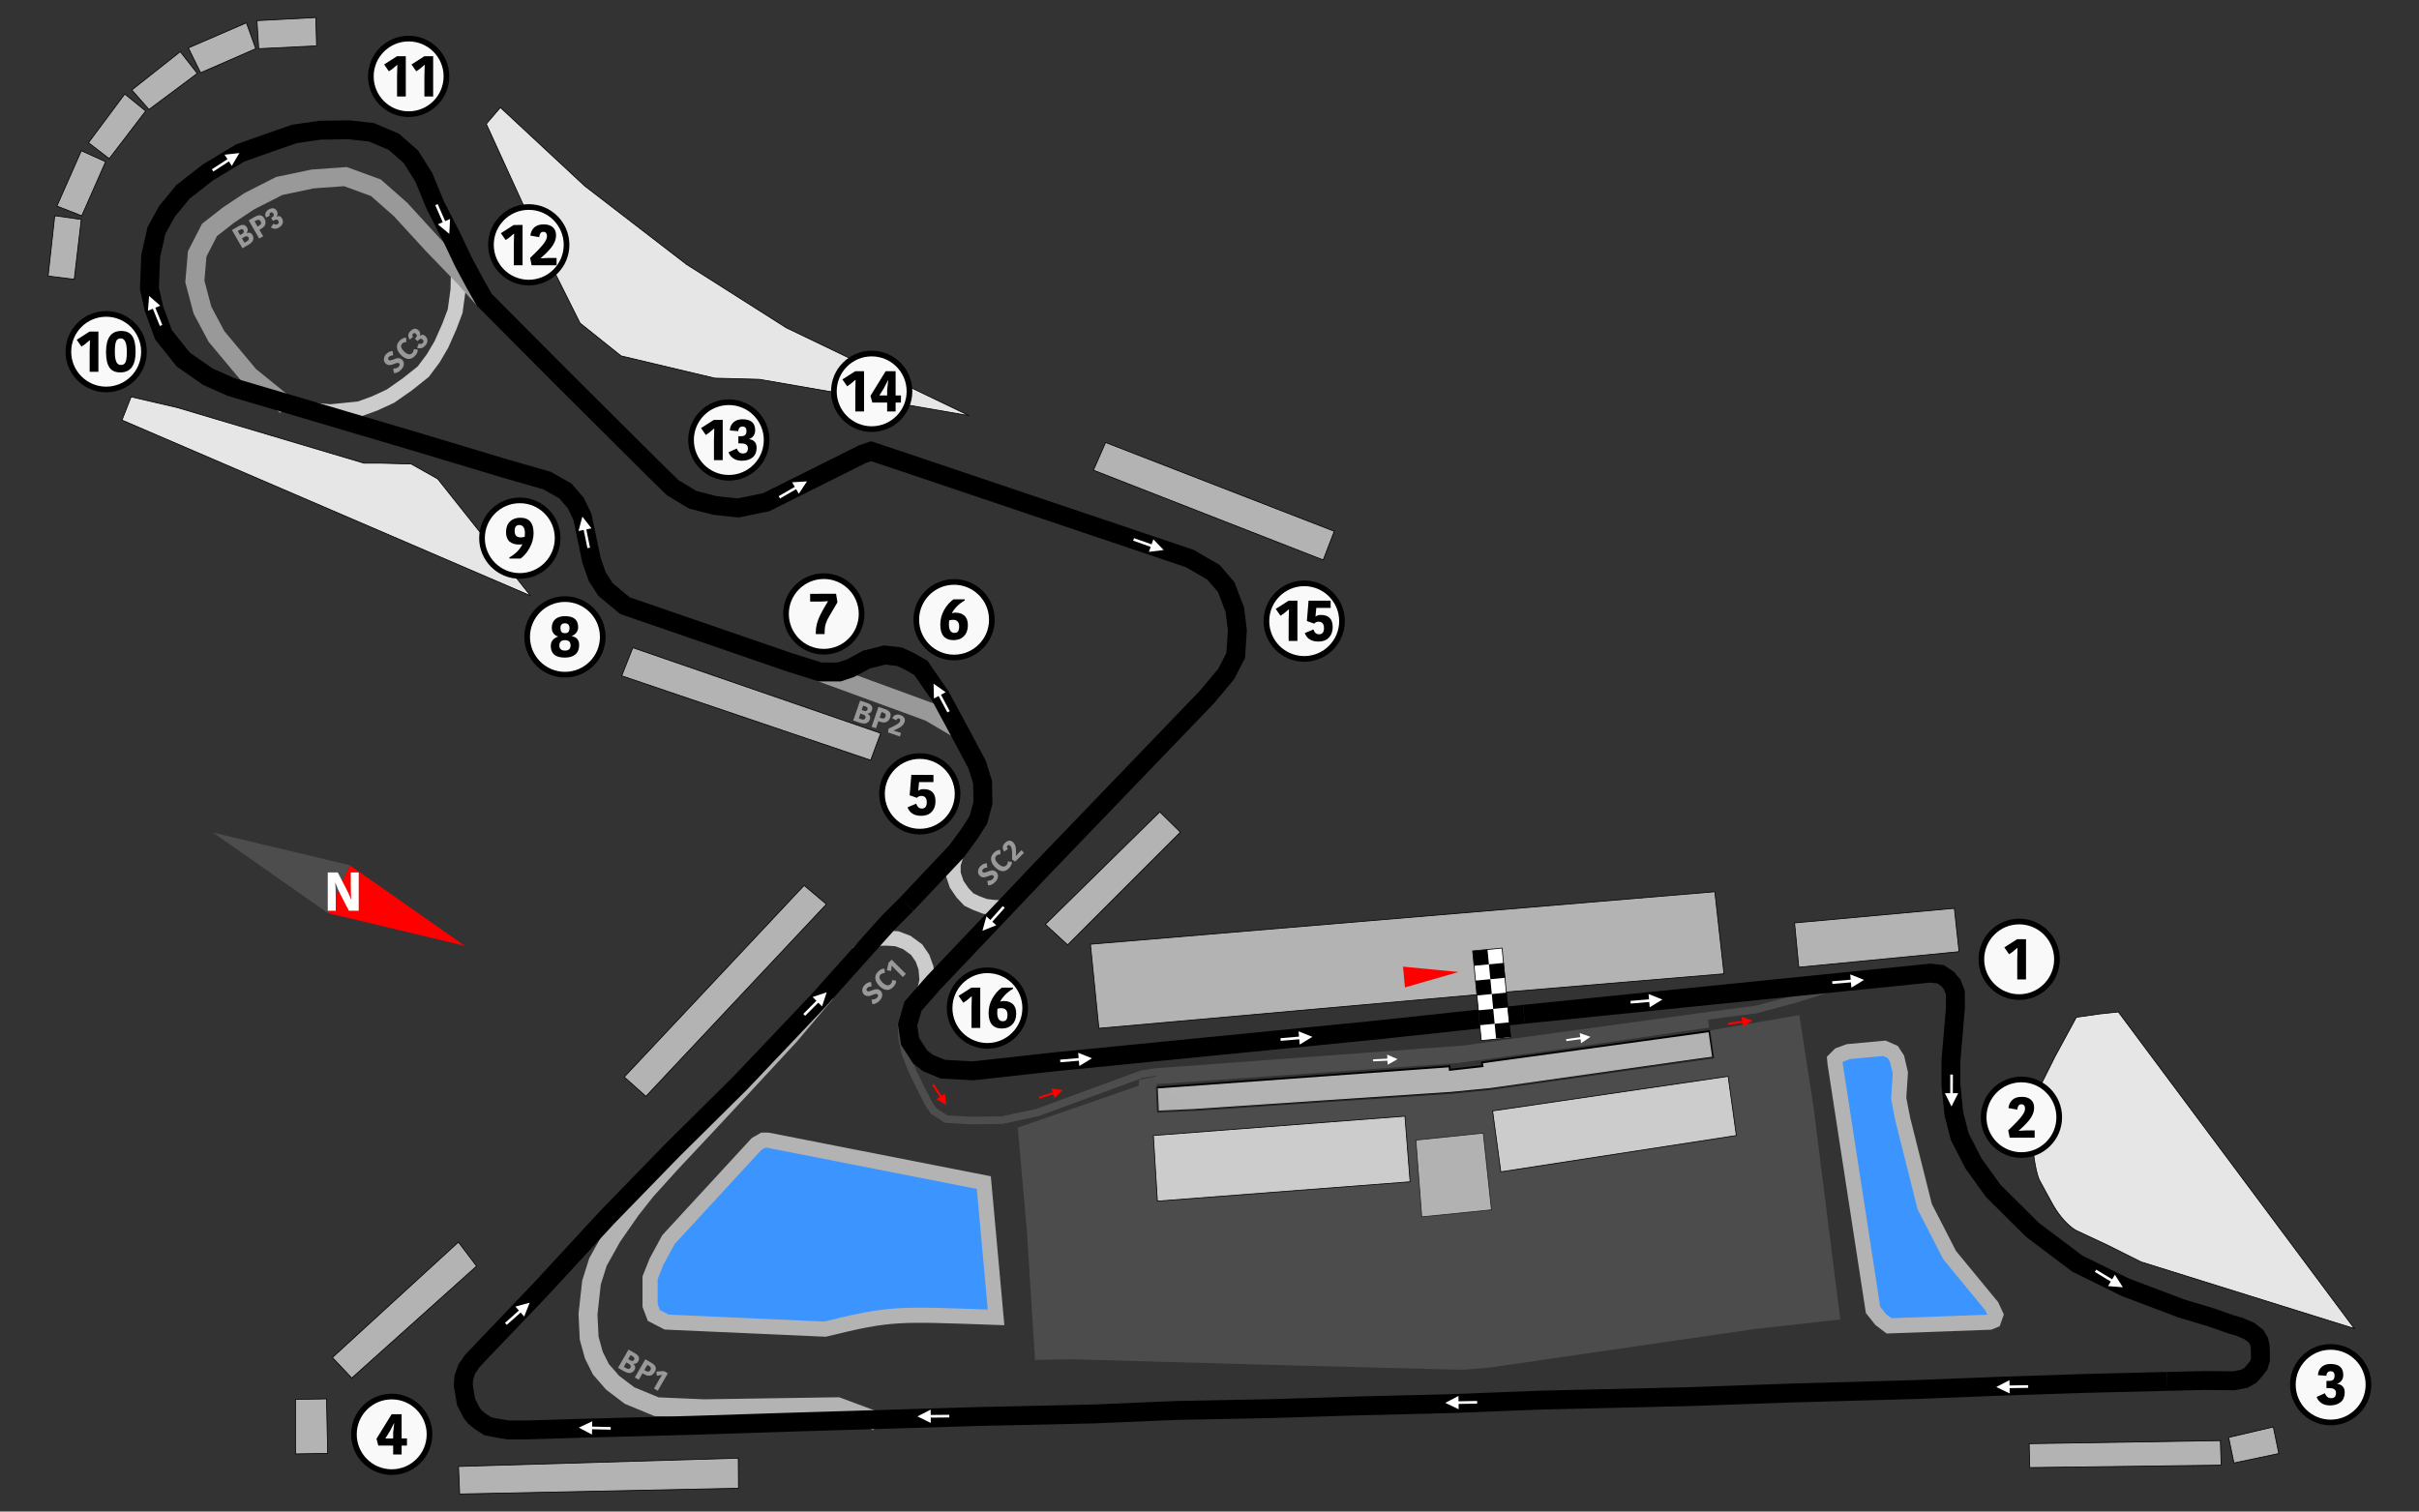 <?xml version="1.0" encoding="UTF-8" standalone="no"?>
<!-- Created with Inkscape (http://www.inkscape.org/) -->

<svg
   width="320mm"
   height="200mm"
   viewBox="0 0 320 200"
   version="1.1"
   id="svg34598"
   inkscape:version="1.1.1 (3bf5ae0d25, 2021-09-20)"
   sodipodi:docname="ewrsdfxg.svg"
   xmlns:inkscape="http://www.inkscape.org/namespaces/inkscape"
   xmlns:sodipodi="http://sodipodi.sourceforge.net/DTD/sodipodi-0.dtd"
   xmlns="http://www.w3.org/2000/svg"
   xmlns:svg="http://www.w3.org/2000/svg">
  <rect x="0" y="0" width="320" height="200" fill="#333333" stroke="none"/>
  <sodipodi:namedview
     id="namedview34600"
     pagecolor="#ffffff"
     bordercolor="#666666"
     borderopacity="1.0"
     inkscape:pageshadow="2"
     inkscape:pageopacity="0.0"
     inkscape:pagecheckerboard="0"
     inkscape:document-units="mm"
     showgrid="false"
     inkscape:zoom="0.45254835"
     inkscape:cx="764.5592"
     inkscape:cy="212.13203"
     inkscape:window-width="1920"
     inkscape:window-height="986"
     inkscape:window-x="-11"
     inkscape:window-y="-11"
     inkscape:window-maximized="1"
     inkscape:current-layer="layer1" />
  <defs
     id="defs34595" />
  <g
     inkscape:label="Layer 1"
     inkscape:groupmode="layer"
     id="layer1"
     transform="translate(91.102,-6.52)">
    <g
       id="g3503">
      <g
         id="g2194">
        <path
           style="fill:none;stroke:#b3b3b3;stroke-width:2.5;stroke-linecap:butt;stroke-linejoin:miter;stroke-miterlimit:4;stroke-dasharray:none;stroke-opacity:1;fill-opacity:0"
           d="m 24.891,194.591 -5.193,-1.938 -17.671,0.271 -6.278,-0.271 -3.565,-1.473 -2.248,-1.705 -1.55,-1.783 -0.93,-1.86 -0.62,-2.248 -0.155,-3.178 0.465,-4.185 0.853,-2.713 1.86,-3.333 2.48,-3.565 2.015,-2.558 3.294,-3.643 4.403,-4.697 4.898,-5.258 6.394,-6.903 4.844,-5.735"
           id="path25230"
           sodipodi:nodetypes="cccccccccccccccccccc" />
        <path
           style="fill:none;stroke:#4d4d4d;stroke-width:1;stroke-linecap:butt;stroke-linejoin:miter;stroke-miterlimit:4;stroke-dasharray:none;stroke-opacity:1"
           d="m 28.127,142.043 0.139,2.013 0.415,1.852 0.795,2.083 1.151,2.384 1.124,2.192 0.658,0.959 1.644,1.069 3.316,0.192 4.11,-0.055 4.604,-0.987 13.866,-5.097 1.836,-0.274 40.72,-3.014 32.773,-4.494 5.919,-0.767 4.932,-1.315 4.384,-1.37"
           id="path17342"
           sodipodi:nodetypes="cccccccccccccccccc" />
        <path
           style="fill:none;stroke:#999999;stroke-width:2.5;stroke-linecap:butt;stroke-linejoin:miter;stroke-miterlimit:4;stroke-dasharray:none;stroke-opacity:1"
           d="m 17.392,95.433 14.474,5.298 4.069,2.403"
           id="path6384"
           sodipodi:nodetypes="ccc" />
        <path
           style="fill:none;stroke:#cccccc;stroke-width:2;stroke-linecap:butt;stroke-linejoin:miter;stroke-miterlimit:4;stroke-dasharray:none;stroke-opacity:1"
           d="m 22.352,132.701 1.754,-1.617 1.014,-0.411 1.041,-0.027 1.37,0.082 1.315,0.493 1.315,0.959 0.767,1.123 0.466,1.288 0.137,1.644 -0.411,1.809"
           id="path11402" />
        <path
           style="fill:none;stroke:#cccccc;stroke-width:2;stroke-linecap:butt;stroke-linejoin:miter;stroke-miterlimit:4;stroke-dasharray:none;stroke-opacity:1"
           d="m -49.854,60.796 2.466,0.219 3.836,-0.384 1.973,-0.712 2.137,-0.987 2.192,-1.535 2.137,-1.699 1.315,-1.754 1.096,-1.863 1.041,-2.357 0.767,-2.028 0.384,-2.795 0.11,-4.494 v 0"
           id="path11139" />
        <path
           style="fill:none;fill-opacity:1;stroke:#999999;stroke-width:2.5;stroke-linecap:butt;stroke-linejoin:miter;stroke-miterlimit:4;stroke-dasharray:none;stroke-opacity:1"
           d="m -53.235,60.195 -4.883,-3.953 -4.34,-5.193 -1.86,-3.488 -1.008,-3.798 0.31,-3.643 1.628,-3.178 2.48,-1.938 2.79,-1.86 3.953,-2.015 4.418,-0.93 4.34,-0.31 4.03,1.473 3.255,2.868 4.263,4.65 4.263,4.418 2.541,2.864"
           id="path6754" />
        <path
           style="fill:none;stroke:#cccccc;stroke-width:2;stroke-linecap:butt;stroke-linejoin:miter;stroke-miterlimit:4;stroke-dasharray:none;stroke-opacity:1"
           d="m 35.431,119.451 -0.447,1.439 -3.9e-5,1.233 0.466,1.398 0.767,1.123 0.85,0.904 0.986,0.466 1.151,0.438 1.123,0.137 1.48,0.055"
           id="path11535" />
        <path
           style="fill:none;stroke:#000000;stroke-width:2.5;stroke-linecap:butt;stroke-linejoin:miter;stroke-miterlimit:4;stroke-dasharray:none;stroke-opacity:1"
           d="m 110.496,140.724 53.75,-5.445 1.356,0.155 0.891,0.581 0.659,0.775 0.407,1.046 0.02,1.918 -0.271,3.275 -0.329,3.798 -2e-5,3.275 0.388,3.798 0.775,3.003 1.821,3.565 2.596,3.604 5.174,5.154 5.968,4.495 6.375,3.139 7.382,2.79 3.992,1.201 2.48,0.872 1.201,0.349 1.356,0.581 0.872,0.698 0.388,0.659 0.136,0.639 0.039,0.911 -3.9e-4,0.872 -0.233,0.756 -0.601,0.756 -0.484,0.543 -0.814,0.465 -1.395,0.271 -1.783,-0.019 -1.88,-0.02 -5.135,0.116"
           id="path5664" />
        <path
           style="fill:none;stroke:#000000;stroke-width:2.5;stroke-linecap:butt;stroke-linejoin:miter;stroke-miterlimit:4;stroke-dasharray:none;stroke-opacity:1"
           d="m 195.597,189.3 -11.461,0.288 -10.714,0.356 -11.235,0.438 -16.551,0.466 -13.126,0.466 -19.812,0.466 -11.893,0.466 -12.331,0.301 -11.399,0.356 -12.633,0.247 -10.988,0.466 -15.044,0.329 -25.429,0.767 -12.742,0.411 -15.428,0.411 -6.193,0.192 -2.494,-2.4e-4 -1.507,-0.247 -1.206,-0.247 -1.041,-0.685 -0.63,-0.521 -0.438,-0.548 -0.356,-0.685 -0.384,-0.74 -0.192,-1.096 -0.192,-1.206 0.082,-0.959 0.384,-1.123 0.712,-1.041 1.37,-1.452 7.591,-7.947 8.961,-9.701 8.604,-8.851 8.933,-8.851 10.221,-10.769 9.405,-10.502 2.403,-2.403"
           id="path5666"
           sodipodi:nodetypes="cccccccccccccccccccccccccccccccccccccc" />
        <path
           style="fill:none;stroke:#000000;stroke-width:2.5;stroke-linecap:butt;stroke-linejoin:miter;stroke-miterlimit:4;stroke-dasharray:none;stroke-opacity:1"
           d="m 28.843,126.153 6.588,-6.975 1.705,-2.325 1.191,-1.854 0.603,-2.247 -0.055,-2.74 -0.712,-2.302 -1.918,-3.617 -2.959,-5.48 -2.576,-3.727 -1.535,-0.877 -1.315,-0.603 -1.918,-0.219 -2.411,0.603 -2.137,1.151 -1.48,0.493 H 17.392 L 13.227,94.118 -8.421,86.664 -10.997,84.527 l -1.096,-1.699 -0.767,-2.192 -0.767,-3.672 -0.438,-2.083 -0.877,-1.809 -1.37,-1.589 -2.411,-1.37 -5.535,-1.589 -11.838,-3.562 -9.262,-2.74 -15.181,-4.494 -3.069,-1.37 -3.233,-2.247 -2.631,-3.288 -1.261,-3.453 -0.603,-2.685 0.164,-4.275 0.767,-3.398 1.425,-2.576 2.083,-2.521 3.288,-2.576 4.275,-2.576 4.33,-1.535 2.85,-0.986 3.398,-0.493 3.782,-0.055 3.014,0.329 2.959,1.261 2.247,1.973 1.699,2.685 1.535,3.727 2.192,4.275 1.589,3.343 1.535,2.85 1.151,2.028 10.194,10.249 12.386,12.331 2.357,2.302 2.631,1.589 2.959,0.767 3.069,0.329 3.727,-0.767 12.715,-6.357 1.151,-0.384 4.439,1.48 37.706,12.715 3.124,1.809 1.699,1.973 1.151,3.014 0.329,2.685 -0.219,3.343 -1.261,2.466 -2.576,3.069 -21.812,22.689 -14.359,15.126 -2.685,3.069 -0.712,2.466 0.329,2.192 0.535,0.825 0.78,1.203 1.041,0.822 1.973,0.822 4.001,0.219 10.906,-1.206 41.652,-4.11 20.323,-2.17"
           id="path5880"
           sodipodi:nodetypes="cccccccccccccccccccccccccccccccccccccccccccccccccccccccccccccccccccccccccccccccccccccc" />
        <path
           style="fill:none;stroke:#4d4d4d;stroke-width:1;stroke-linecap:butt;stroke-linejoin:miter;stroke-miterlimit:4;stroke-dasharray:none;stroke-opacity:1"
           d="m 61.894,149.471 39.788,-2.795 13.811,-1.863 19.428,-2.822"
           id="path17697"
           sodipodi:nodetypes="cccc" />
        <path
           style="fill:none;stroke:#4d4d4d;stroke-width:1;stroke-linecap:butt;stroke-linejoin:miter;stroke-miterlimit:4;stroke-dasharray:none;stroke-opacity:1"
           d="m 61.894,148.942 39.788,-2.795 13.811,-1.863 19.346,-2.795"
           id="path17697-4" />
      </g>
      <path
         style="fill:#b3b3b3;stroke:#000000;stroke-width:0.25;stroke-linecap:butt;stroke-linejoin:miter;stroke-miterlimit:4;stroke-dasharray:none;stroke-opacity:1"
         d="m 61.938,150.423 0.142,3.177 v 0 l 5.051,-0.232 33.793,-2.248 5.154,-0.504 27.863,-3.953 1.589,-0.213 -0.504,-3.488 -29.724,4.088 -0.368,0.058 0.077,0.484 -4.321,0.484 -0.039,-0.465 z"
         id="path30695"
         sodipodi:nodetypes="ccccccccccccccc" />
      <path
         style="fill:#b3b3b3;fill-opacity:1;stroke:#000000;stroke-width:0.1;stroke-linecap:butt;stroke-linejoin:miter;stroke-opacity:1"
         d="m 53.146,131.459 1.119,11.125 54.975,-4.893 27.717,-2.321 -1.213,-10.858 z"
         id="path33660"
         sodipodi:nodetypes="cccccc" />
    </g>
    <g
       id="g957">
      <path
         style="fill:#b3b3b3;fill-opacity:1;stroke:#000000;stroke-width:0.1;stroke-linecap:butt;stroke-linejoin:miter;stroke-opacity:1"
         d="m 96.199,157.377 0.775,10.153 9.223,-0.93 -1.085,-10.153 z"
         id="path33421" />
      <path
         style="fill:#b3b3b3;fill-opacity:1;stroke:#000000;stroke-width:0.1;stroke-linecap:butt;stroke-linejoin:miter;stroke-opacity:1"
         d="m 203.721,196.721 0.698,3.375 5.933,-1.249 -0.729,-3.516 -5.902,1.39"
         id="path34010"
         sodipodi:nodetypes="ccccc" />
      <path
         style="fill:#b3b3b3;fill-opacity:1;stroke:#000000;stroke-width:0.1;stroke-linecap:butt;stroke-linejoin:miter;stroke-opacity:1"
         d="m 177.325,197.543 0.077,3.162 25.323,-0.319 -0.1,-3.248 z"
         id="path34012"
         sodipodi:nodetypes="ccccc" />
      <path
         style="fill:#b3b3b3;fill-opacity:1;stroke:#000000;stroke-width:0.1;stroke-linecap:butt;stroke-linejoin:miter;stroke-opacity:1"
         d="m -30.449,200.559 0.155,3.643 36.884,-0.76 -0.029,-3.983 z"
         id="path34260"
         sodipodi:nodetypes="ccccc" />
      <path
         style="fill:#b3b3b3;fill-opacity:1;stroke:#000000;stroke-width:0.1;stroke-linecap:butt;stroke-linejoin:miter;stroke-opacity:1"
         d="m -47.908,191.614 0.155,7.208 -4.263,0.077 -10e-7,-7.208 z"
         id="path34262" />
      <path
         style="fill:#b3b3b3;fill-opacity:1;stroke:#000000;stroke-width:0.1;stroke-linecap:butt;stroke-linejoin:miter;stroke-opacity:1"
         d="m -47.126,186.143 2.558,2.713 16.509,-14.804 -2.403,-3.178 z"
         id="path34264" />
      <path
         style="fill:#b3b3b3;fill-opacity:1;stroke:#000000;stroke-width:0.1;stroke-linecap:butt;stroke-linejoin:miter;stroke-opacity:1"
         d="m -8.523,149.024 2.868,2.558 23.872,-25.422 -2.945,-2.48 -23.794,25.344"
         id="path34266"
         sodipodi:nodetypes="ccccc" />
      <path
         style="fill:#b3b3b3;fill-opacity:1;stroke:#000000;stroke-width:0.1;stroke-linecap:butt;stroke-linejoin:miter;stroke-opacity:1"
         d="m -7.386,92.222 -1.473,3.72 32.94,11.161 1.318,-3.565 z"
         id="path34268" />
      <path
         style="fill:#e6e6e6;fill-opacity:1;stroke:#000000;stroke-width:0.1;stroke-linecap:butt;stroke-linejoin:miter;stroke-opacity:1"
         d="m -20.926,85.343 -12.276,-15.455 -3.508,-1.973 -4.056,-0.11 -2.192,3e-5 -24.662,-7.344 -6.138,-1.425 -1.206,3.069 54.038,23.237"
         id="path34303"
         sodipodi:nodetypes="ccccccccc" />
      <path
         style="fill:#b3b3b3;fill-opacity:1;stroke:#000000;stroke-width:0.1;stroke-linecap:butt;stroke-linejoin:miter;stroke-opacity:1"
         d="m -84.736,43.04 0.877,-7.974 3.508,0.493 -0.932,7.919 z"
         id="path34307" />
      <path
         style="fill:#b3b3b3;fill-opacity:1;stroke:#000000;stroke-width:0.1;stroke-linecap:butt;stroke-linejoin:miter;stroke-opacity:1"
         d="m -83.574,33.785 3.288,1.288 3.151,-7.152 -3.206,-1.452 z"
         id="path34309" />
      <path
         style="fill:#b3b3b3;fill-opacity:1;stroke:#000000;stroke-width:0.1;stroke-linecap:butt;stroke-linejoin:miter;stroke-opacity:1"
         d="m -79.394,25.402 2.74,2.11 4.823,-6.303 -2.768,-2.247 z"
         id="path34311" />
      <path
         style="fill:#b3b3b3;fill-opacity:1;stroke:#000000;stroke-width:0.1;stroke-linecap:butt;stroke-linejoin:miter;stroke-opacity:1"
         d="m -73.665,18.428 2.274,2.576 6.385,-4.768 -2.247,-2.877 z"
         id="path34313" />
      <path
         style="fill:#b3b3b3;fill-opacity:1;stroke:#000000;stroke-width:0.1;stroke-linecap:butt;stroke-linejoin:miter;stroke-opacity:1"
         d="m -66.182,12.859 1.617,3.288 7.294,-3.185 -1.234,-3.422 z"
         id="path34315"
         sodipodi:nodetypes="ccccc" />
      <path
         style="fill:#b3b3b3;fill-opacity:1;stroke:#000000;stroke-width:0.1;stroke-linecap:butt;stroke-linejoin:miter;stroke-opacity:1"
         d="m -57.111,9.251 0.23,3.711 7.66,-0.373 -0.104,-3.749 z"
         id="path34317"
         sodipodi:nodetypes="ccccc" />
      <path
         style="fill:#b3b3b3;fill-opacity:1;stroke:#000000;stroke-width:0.1;stroke-linecap:butt;stroke-linejoin:miter;stroke-opacity:1"
         d="M 55.149,65.071 53.547,68.735 83.941,80.612 85.4,76.817 Z"
         id="path34457"
         sodipodi:nodetypes="ccccc" />
      <path
         style="fill:#b3b3b3;fill-opacity:1;stroke:#000000;stroke-width:0.1;stroke-linecap:butt;stroke-linejoin:miter;stroke-opacity:1"
         d="m 62.321,113.948 2.726,2.681 -14.918,14.914 -2.945,-2.713 15.137,-14.882"
         id="path34459"
         sodipodi:nodetypes="ccccc" />
      <path
         style="fill:#e6e6e6;fill-opacity:1;stroke:#000000;stroke-width:0.1;stroke-linecap:butt;stroke-linejoin:miter;stroke-opacity:1"
         d="m -26.769,22.919 8.216,17.981 4.185,8.371 5.425,4.34 L 3.459,56.556 9.349,56.711 37.096,61.516 12.914,49.891 -0.262,41.52 -13.748,31.134 -24.908,20.748 Z"
         id="path35627" />
      <path
         style="fill:#e6e6e6;fill-opacity:1;stroke:#000000;stroke-width:0.1;stroke-linecap:butt;stroke-linejoin:miter;stroke-opacity:1"
         d="m 183.571,141.124 3.086,-0.441 2.469,-0.265 31.217,41.887 -28.219,-8.818 -4.409,-2.205 -4.145,-1.94 c 0,0 -1.675,-0.794 -3.263,-3.704 -1.587,-2.91 -1.587,-2.91 -1.587,-2.91 0,0 -0.529,-0.882 -0.882,-4.145 -0.353,-3.263 -0.353,-3.263 -0.353,-3.263 l 1.058,-4.586 2.205,-4.409 z"
         id="path48465" />
      <path
         style="fill:#b3b3b3;fill-opacity:1;stroke:#000000;stroke-width:0.1;stroke-linecap:butt;stroke-linejoin:miter;stroke-opacity:1"
         d="m 146.853,134.501 21.201,-2.058 -0.624,-5.737 -21.138,1.933 z"
         id="path50690"
         sodipodi:nodetypes="ccccc" />
    </g>
    <g
       id="g2976">
      <path
         style="opacity:0.2;fill:#b3b3b3;stroke:none;stroke-width:0.265px;stroke-linecap:butt;stroke-linejoin:miter;stroke-opacity:1"
         d="m 59.574,149.405 2.319,-0.463 0.045,1.393 5.193,2.945 v 0 l 33.831,-2.209 4.612,-0.465 29.956,-4.244 -0.504,-3.488 11.897,-2.034 1.86,12.013 2.496,19.856 1.069,8.395 -11.393,1.279 -34.916,5.077 -3.643,0.31 -24.066,-0.62 -27.747,-0.775 -4.767,0.078 -1.085,-17.168 -1.201,-13.564 16.005,-5.542 z"
         id="path30927"
         sodipodi:nodetypes="ccccccccccccccccccccccc" />
      <path
         style="fill:#cccccc;fill-opacity:1;stroke:#000000;stroke-width:0.1;stroke-linecap:butt;stroke-linejoin:miter;stroke-opacity:1"
         d="m 106.349,153.512 1.085,8.061 31.157,-4.805 -1.085,-7.828 z"
         id="path32463" />
      <path
         style="fill:#cccccc;fill-opacity:1;stroke:#000000;stroke-width:0.099;stroke-linecap:butt;stroke-linejoin:miter;stroke-opacity:1"
         d="m 95.435,162.891 -0.684,-8.681 -33.278,2.558 0.532,8.681 z"
         id="path33306" />
      <path
         style="fill:#3c94ff;fill-opacity:1;stroke:#b3b3b3;stroke-width:2;stroke-linecap:butt;stroke-linejoin:miter;stroke-opacity:1"
         d="m 10.484,157.385 28.558,5.612 1.621,17.833 C 27.499,180.374 26.887,180.227 18.029,182.389 l -20.951,-0.935 -1.684,-0.873 -0.499,-1.309 v -1.746 -1.933 l 0.873,-2.182 1.559,-2.868 11.66,-12.658 0.873,-0.499 z"
         id="path51094"
         sodipodi:nodetypes="cccccccccccccc" />
      <path
         style="fill:#3c94ff;fill-opacity:1;stroke:#b3b3b3;stroke-width:2;stroke-linecap:butt;stroke-linejoin:miter;stroke-opacity:1"
         d="m 151.648,147.209 5.026,32.628 1.014,1.279 1.102,0.838 13.316,-0.485 0.529,-0.22 0.265,-0.75 -0.529,-1.146 -5.556,-6.746 -3.307,-6.437 -2.91,-11.596 -0.529,-2.734 0.22,-3.351 -0.441,-1.896 -0.573,-0.882 -1.102,-0.485 -4.762,0.441 -1.19,0.441 -0.617,0.617 z"
         id="path52632" />
    </g>
    <g
       id="g2578">
      <circle
         style="fill:#f9f9f9;fill-opacity:1;stroke:#000000;stroke-width:0.75;stroke-opacity:1"
         id="path95845-7"
         cx="-21.156"
         cy="38.912"
         r="5" />
      <circle
         style="fill:#f9f9f9;fill-opacity:1;stroke:#000000;stroke-width:0.75;stroke-opacity:1"
         id="path95845-3"
         cx="176.305"
         cy="154.354"
         r="5" />
      <circle
         style="fill:#f9f9f9;fill-opacity:1;stroke:#000000;stroke-width:0.75;stroke-opacity:1"
         id="path95845-81"
         cx="176.006"
         cy="133.453"
         r="5" />
      <circle
         style="fill:#f9f9f9;fill-opacity:1;stroke:#000000;stroke-width:0.75;stroke-opacity:1"
         id="path95845-8"
         cx="217.213"
         cy="189.738"
         r="5" />
      <circle
         style="fill:#f9f9f9;fill-opacity:1;stroke:#000000;stroke-width:0.75;stroke-opacity:1"
         id="path95845-5"
         cx="-39.283"
         cy="196.308"
         r="5" />
      <circle
         style="fill:#f9f9f9;fill-opacity:1;stroke:#000000;stroke-width:0.75;stroke-opacity:1"
         id="path95845-2"
         cx="30.574"
         cy="111.56"
         r="5" />
      <circle
         style="fill:#f9f9f9;fill-opacity:1;stroke:#000000;stroke-width:0.75;stroke-opacity:1"
         id="path95845-88"
         cx="35.109"
         cy="88.52"
         r="5" />
      <circle
         style="fill:#f9f9f9;fill-opacity:1;stroke:#000000;stroke-width:0.75;stroke-opacity:1"
         id="path95845-811"
         cx="17.875"
         cy="87.755"
         r="5" />
      <circle
         style="fill:#f9f9f9;fill-opacity:1;stroke:#000000;stroke-width:0.75;stroke-opacity:1"
         id="path95845-4"
         cx="-16.366"
         cy="90.79"
         r="5" />
      <circle
         style="fill:#f9f9f9;fill-opacity:1;stroke:#000000;stroke-width:0.75;stroke-opacity:1"
         id="path95845-9"
         cx="-22.338"
         cy="77.727"
         r="5" />
      <circle
         style="fill:#f9f9f9;fill-opacity:1;stroke:#000000;stroke-width:0.75;stroke-opacity:1"
         id="path95845"
         cx="-77.056"
         cy="53.055"
         r="5" />
      <circle
         style="fill:#f9f9f9;fill-opacity:1;stroke:#000000;stroke-width:0.75;stroke-opacity:1"
         id="path95845-73"
         cx="-37.044"
         cy="16.626"
         r="5" />
      <circle
         style="fill:#f9f9f9;fill-opacity:1;stroke:#000000;stroke-width:0.75;stroke-opacity:1"
         id="path95845-884"
         cx="5.312"
         cy="64.74"
         r="5" />
      <circle
         style="fill:#f9f9f9;fill-opacity:1;stroke:#000000;stroke-width:0.75;stroke-opacity:1"
         id="path95845-884-6"
         cx="24.209"
         cy="58.3"
         r="5" />
      <circle
         style="fill:#f9f9f9;fill-opacity:1;stroke:#000000;stroke-width:0.75;stroke-opacity:1"
         id="path95845-884-1"
         cx="81.428"
         cy="88.705"
         r="5" />
      <circle
         style="fill:#f9f9f9;fill-opacity:1;stroke:#000000;stroke-width:0.75;stroke-opacity:1"
         id="path95845-884-2"
         cx="39.517"
         cy="139.906"
         r="5" />
      <path
         id="text88400"
         style="font-size:7.938px;line-height:1.25;font-family:'Kohinoor Devanagari';-inkscape-font-specification:'Kohinoor Devanagari';stroke-width:1"
         d="m 542.498,467.66 -0.84,10.17 3.631,1.289 c 0.6,-0.64 1.329,-0.959 2.189,-0.959 1.82,0 2.73,1.069 2.73,3.209 0,2.06 -0.821,3.092 -2.461,3.092 -1.34,0 -2.28,-0.812 -2.82,-2.432 l -4.318,1.83 c 1.06,2.82 3.34,4.23 6.84,4.23 2.22,0 3.959,-0.66 5.219,-1.98 1.26,-1.32 1.891,-3.079 1.891,-5.279 0,-4.04 -1.979,-6.061 -5.939,-6.061 -1.04,0 -1.891,0.25 -2.551,0.75 h -0.119 l 0.42,-4.26 h 7.17 v -3.6 z"
         transform="matrix(0.265,0,0,0.265,-114.308,-14.878)" />
      <path
         id="text87344"
         style="font-size:7.938px;line-height:1.25;font-family:'Kohinoor Devanagari';-inkscape-font-specification:'Kohinoor Devanagari';stroke-width:0.265"
         d="m 176.348,151.651 c -0.545,0 -0.963,0.138 -1.254,0.413 -0.291,0.275 -0.46,0.633 -0.508,1.072 l 1.175,0.206 c 0.011,-0.201 0.059,-0.368 0.143,-0.5 0.085,-0.138 0.212,-0.206 0.381,-0.206 0.333,0 0.5,0.198 0.5,0.595 0,0.238 -0.127,0.537 -0.381,0.897 -0.307,0.429 -0.923,1.082 -1.849,1.961 l 0.198,0.968 h 3.302 v -0.961 h -1.159 l -0.945,0.048 v -0.024 c 0.418,-0.376 0.635,-0.572 0.651,-0.588 0.27,-0.27 0.511,-0.531 0.722,-0.785 0.439,-0.545 0.659,-1.103 0.659,-1.675 0,-0.445 -0.143,-0.791 -0.428,-1.04 -0.286,-0.254 -0.688,-0.381 -1.207,-0.381 z" />
      <path
         id="text87076"
         style="font-size:7.938px;line-height:1.25;font-family:'Kohinoor Devanagari';-inkscape-font-specification:'Kohinoor Devanagari';stroke-width:0.265"
         d="m 175.743,130.79 -1.699,1.087 0.627,0.905 0.405,-0.27 0.683,-0.572 h 0.032 l -0.039,1.508 v 2.667 h 1.159 v -5.326 z" />
      <path
         id="text87600"
         style="font-size:7.938px;line-height:1.25;font-family:'Kohinoor Devanagari';-inkscape-font-specification:'Kohinoor Devanagari';stroke-width:0.265"
         d="m 217.189,186.996 c -0.503,0 -0.902,0.14 -1.198,0.421 -0.291,0.275 -0.445,0.627 -0.46,1.056 l 1.119,0.095 c 0.005,-0.191 0.055,-0.339 0.15,-0.444 0.095,-0.111 0.228,-0.167 0.397,-0.167 0.355,0 0.532,0.196 0.532,0.588 0,0.249 -0.058,0.426 -0.175,0.532 -0.111,0.106 -0.294,0.159 -0.548,0.159 h -0.349 v 0.952 h 0.357 c 0.603,0 0.905,0.212 0.905,0.635 0,0.466 -0.217,0.699 -0.651,0.699 -0.376,0 -0.651,-0.217 -0.826,-0.651 l -1.087,0.492 c 0.111,0.318 0.317,0.585 0.619,0.801 0.302,0.212 0.683,0.317 1.143,0.317 0.603,0 1.08,-0.148 1.429,-0.444 0.349,-0.296 0.524,-0.719 0.524,-1.27 0,-0.365 -0.095,-0.638 -0.286,-0.818 -0.191,-0.185 -0.426,-0.291 -0.706,-0.317 v -0.024 c 0.238,-0.079 0.432,-0.22 0.58,-0.421 0.148,-0.201 0.222,-0.45 0.222,-0.746 0,-0.963 -0.564,-1.444 -1.691,-1.444 z" />
      <path
         id="text87976"
         style="font-size:7.938px;line-height:1.25;font-family:'Kohinoor Devanagari';-inkscape-font-specification:'Kohinoor Devanagari';stroke-width:0.265"
         d="m -39.291,193.644 -2.008,3.255 0.246,0.897 h 1.961 v 1.175 h 1.119 v -1.175 h 0.706 v -0.945 h -0.706 v -3.207 z m 0.302,1.207 h 0.032 l -0.135,1.286 v 0.715 h -1.032 l 0.604,-0.968 z" />
      <path
         id="text88734"
         style="font-size:7.938px;line-height:1.25;font-family:'Kohinoor Devanagari';-inkscape-font-specification:'Kohinoor Devanagari';stroke-width:0.265"
         d="m 35.038,85.817 c -0.503,0.355 -0.92,0.83 -1.254,1.428 -0.333,0.598 -0.5,1.239 -0.5,1.921 0,1.371 0.59,2.056 1.77,2.056 0.561,0 1.014,-0.177 1.358,-0.532 0.349,-0.36 0.523,-0.839 0.523,-1.437 0,-0.566 -0.148,-0.984 -0.444,-1.254 -0.291,-0.275 -0.685,-0.413 -1.182,-0.413 -0.212,0 -0.371,0.027 -0.476,0.08 l -0.016,-0.024 c 0.376,-0.677 0.942,-1.235 1.699,-1.674 v -0.151 z m -0.055,2.715 c 0.259,0 0.458,0.076 0.595,0.23 0.138,0.153 0.206,0.363 0.206,0.627 0,0.307 -0.05,0.529 -0.151,0.667 -0.095,0.138 -0.248,0.206 -0.46,0.206 -0.497,0 -0.746,-0.376 -0.746,-1.127 0,-0.206 0.013,-0.384 0.04,-0.532 0.169,-0.048 0.341,-0.071 0.516,-0.071 z" />
      <path
         id="text89200"
         style="font-size:7.938px;line-height:1.25;font-family:'Kohinoor Devanagari';-inkscape-font-specification:'Kohinoor Devanagari';stroke-width:0.265"
         d="m 16.069,85.091 v 1.024 h 1.413 c 0.333,0 0.645,-0.019 0.936,-0.056 v 0.032 l -0.579,0.984 -0.405,0.762 c -0.413,0.804 -0.619,1.593 -0.619,2.365 v 0.214 h 1.167 v -0.198 c 0,-0.439 0.047,-0.818 0.143,-1.135 0.095,-0.323 0.251,-0.664 0.468,-1.024 l 1.088,-1.842 -0.183,-1.127 z" />
      <path
         id="text89732"
         style="font-size:7.938px;line-height:1.25;font-family:'Kohinoor Devanagari';-inkscape-font-specification:'Kohinoor Devanagari';stroke-width:0.265"
         d="m -16.354,88.048 c -0.556,0 -0.987,0.135 -1.293,0.405 -0.307,0.27 -0.46,0.651 -0.46,1.143 0,0.296 0.076,0.545 0.23,0.746 0.159,0.201 0.357,0.33 0.595,0.389 v 0.032 c -0.291,0.09 -0.524,0.238 -0.699,0.444 -0.175,0.206 -0.261,0.468 -0.261,0.785 0,1.027 0.621,1.54 1.865,1.54 0.593,0 1.056,-0.14 1.389,-0.421 0.333,-0.28 0.5,-0.696 0.5,-1.246 0,-0.651 -0.32,-1.043 -0.961,-1.175 v -0.032 c 0.238,-0.085 0.434,-0.227 0.588,-0.428 0.159,-0.206 0.238,-0.447 0.238,-0.722 0,-0.974 -0.577,-1.46 -1.731,-1.46 z m -0.008,0.944 c 0.201,0 0.349,0.056 0.444,0.167 0.101,0.111 0.151,0.259 0.151,0.444 0,0.233 -0.045,0.408 -0.135,0.524 -0.09,0.116 -0.243,0.175 -0.46,0.175 -0.217,0 -0.373,-0.058 -0.468,-0.175 -0.09,-0.122 -0.135,-0.296 -0.135,-0.524 0,-0.407 0.201,-0.611 0.603,-0.611 z m -0.008,2.231 c 0.497,0 0.746,0.228 0.746,0.683 0,0.466 -0.243,0.698 -0.73,0.698 -0.503,0 -0.754,-0.228 -0.754,-0.683 0,-0.201 0.056,-0.367 0.167,-0.5 0.116,-0.132 0.307,-0.198 0.572,-0.198 z" />
      <path
         id="text90168"
         style="font-size:7.938px;line-height:1.25;font-family:'Kohinoor Devanagari';-inkscape-font-specification:'Kohinoor Devanagari';stroke-width:0.265"
         d="m -22.271,75.024 c -0.572,0 -1.029,0.169 -1.373,0.508 -0.344,0.333 -0.516,0.799 -0.516,1.397 0,0.561 0.154,0.977 0.46,1.246 0.312,0.265 0.722,0.397 1.23,0.397 0.206,0 0.355,-0.013 0.445,-0.04 l 0.015,0.024 c -0.333,0.688 -0.902,1.262 -1.706,1.722 v 0.151 h 1.476 c 0.487,-0.355 0.894,-0.841 1.222,-1.46 0.333,-0.619 0.5,-1.257 0.5,-1.913 0,-1.355 -0.585,-2.032 -1.754,-2.032 z m -0.111,0.96 c 0.206,0 0.379,0.09 0.516,0.27 0.138,0.175 0.206,0.458 0.206,0.85 0,0.138 -0.01,0.283 -0.032,0.437 -0.164,0.058 -0.347,0.087 -0.548,0.087 -0.519,0 -0.778,-0.28 -0.778,-0.841 0,-0.291 0.053,-0.498 0.159,-0.62 0.106,-0.122 0.264,-0.182 0.476,-0.182 z" />
      <path
         id="text90700"
         style="font-size:7.938px;line-height:1.25;font-family:'Kohinoor Devanagari';-inkscape-font-specification:'Kohinoor Devanagari';stroke-width:0.265"
         d="m -75.068,50.312 c -1.339,0 -2.008,0.926 -2.008,2.778 0,0.926 0.149,1.609 0.445,2.048 0.296,0.439 0.78,0.659 1.452,0.659 1.344,0 2.016,-0.916 2.016,-2.747 0,-0.937 -0.151,-1.627 -0.453,-2.072 -0.302,-0.445 -0.786,-0.667 -1.453,-0.667 z m -4.183,0.08 -1.699,1.087 0.627,0.905 0.405,-0.27 0.683,-0.572 h 0.032 l -0.04,1.508 v 2.667 h 1.159 v -5.326 z m 4.104,0.905 c 0.286,0 0.495,0.148 0.627,0.444 0.132,0.291 0.198,0.741 0.198,1.349 0,0.624 -0.055,1.069 -0.166,1.334 -0.111,0.259 -0.317,0.389 -0.619,0.389 -0.28,0 -0.484,-0.14 -0.611,-0.421 -0.127,-0.28 -0.191,-0.728 -0.191,-1.342 0,-0.635 0.053,-1.085 0.159,-1.349 0.106,-0.27 0.307,-0.405 0.604,-0.405 z" />
      <path
         id="text91208"
         style="font-size:7.938px;line-height:1.25;font-family:'Kohinoor Devanagari';-inkscape-font-specification:'Kohinoor Devanagari';stroke-width:0.265"
         d="m -38.587,13.963 -1.699,1.088 0.627,0.905 0.405,-0.27 0.683,-0.572 h 0.032 l -0.04,1.508 v 2.667 h 1.159 v -5.326 z m 3.619,0 -1.699,1.088 0.627,0.905 0.405,-0.27 0.683,-0.572 h 0.032 l -0.04,1.508 v 2.667 h 1.159 v -5.326 z" />
      <path
         id="text91842"
         style="font-size:7.938px;line-height:1.25;font-family:'Kohinoor Devanagari';-inkscape-font-specification:'Kohinoor Devanagari';stroke-width:0.265"
         d="m -19.18,36.209 c -0.545,0 -0.963,0.138 -1.254,0.413 -0.291,0.275 -0.46,0.633 -0.508,1.072 l 1.175,0.206 c 0.011,-0.201 0.058,-0.368 0.143,-0.5 0.085,-0.138 0.212,-0.206 0.381,-0.206 0.333,0 0.5,0.198 0.5,0.595 0,0.238 -0.127,0.537 -0.381,0.897 -0.307,0.429 -0.923,1.082 -1.849,1.961 l 0.198,0.968 h 3.302 v -0.961 h -1.159 l -0.945,0.048 v -0.024 c 0.418,-0.376 0.635,-0.572 0.651,-0.588 0.27,-0.27 0.511,-0.531 0.722,-0.785 0.439,-0.545 0.659,-1.103 0.659,-1.675 0,-0.445 -0.143,-0.791 -0.428,-1.04 -0.286,-0.254 -0.688,-0.381 -1.207,-0.381 z m -3.961,0.08 -1.699,1.087 0.627,0.905 0.405,-0.27 0.683,-0.572 h 0.032 l -0.039,1.508 v 2.667 h 1.159 v -5.326 z" />
      <path
         id="text92440"
         style="font-size:7.938px;line-height:1.25;font-family:'Kohinoor Devanagari';-inkscape-font-specification:'Kohinoor Devanagari';stroke-width:0.265"
         d="m 7.106,61.997 c -0.503,0 -0.903,0.14 -1.199,0.421 -0.291,0.275 -0.444,0.627 -0.46,1.056 l 1.119,0.096 c 0.005,-0.191 0.056,-0.339 0.151,-0.445 0.095,-0.111 0.228,-0.166 0.397,-0.166 0.355,0 0.532,0.195 0.532,0.587 0,0.249 -0.058,0.426 -0.175,0.532 -0.111,0.106 -0.293,0.159 -0.547,0.159 H 6.574 v 0.952 h 0.357 c 0.603,0 0.905,0.212 0.905,0.635 0,0.466 -0.217,0.698 -0.651,0.698 -0.376,0 -0.651,-0.217 -0.825,-0.651 L 5.273,66.363 c 0.111,0.318 0.317,0.585 0.619,0.802 0.302,0.212 0.683,0.317 1.143,0.317 0.603,0 1.079,-0.148 1.428,-0.444 0.349,-0.296 0.524,-0.72 0.524,-1.27 0,-0.365 -0.095,-0.638 -0.286,-0.818 -0.191,-0.185 -0.426,-0.291 -0.706,-0.317 v -0.024 c 0.238,-0.079 0.431,-0.22 0.579,-0.421 0.148,-0.201 0.223,-0.45 0.223,-0.746 0,-0.963 -0.564,-1.445 -1.691,-1.445 z m -3.77,0.08 -1.699,1.087 0.627,0.905 0.405,-0.27 0.683,-0.572 h 0.032 l -0.04,1.508 v 2.667 H 4.503 v -5.326 z" />
      <path
         id="text92972"
         style="font-size:7.938px;line-height:1.25;font-family:'Kohinoor Devanagari';-inkscape-font-specification:'Kohinoor Devanagari';stroke-width:0.265"
         d="m 22.034,55.637 -1.699,1.087 0.627,0.905 0.405,-0.27 0.683,-0.572 h 0.032 l -0.04,1.508 v 2.667 h 1.159 v -5.326 z m 4.024,0 -2.008,3.255 0.246,0.897 h 1.96 v 1.175 h 1.119 v -1.175 h 0.706 v -0.944 h -0.706 v -3.207 z m 0.302,1.207 h 0.032 l -0.135,1.286 v 0.715 h -1.031 l 0.603,-0.968 z" />
      <path
         id="text93474"
         style="font-size:7.938px;line-height:1.25;font-family:'Kohinoor Devanagari';-inkscape-font-specification:'Kohinoor Devanagari';stroke-width:0.265"
         d="m 79.36,86.002 -1.699,1.088 0.627,0.905 0.405,-0.27 0.683,-0.572 h 0.032 l -0.039,1.508 V 91.328 h 1.159 v -5.326 z m 2.643,0 -0.222,2.691 0.961,0.342 c 0.159,-0.169 0.352,-0.254 0.579,-0.254 0.482,0 0.722,0.283 0.722,0.85 0,0.545 -0.217,0.818 -0.651,0.818 -0.355,2e-6 -0.603,-0.214 -0.746,-0.643 l -1.143,0.484 c 0.28,0.746 0.884,1.119 1.81,1.119 0.587,0 1.048,-0.174 1.381,-0.523 0.333,-0.349 0.5,-0.815 0.5,-1.397 0,-1.069 -0.524,-1.603 -1.572,-1.603 -0.275,0 -0.5,0.066 -0.674,0.198 h -0.032 l 0.111,-1.128 h 1.898 V 86.002 Z" />
      <path
         id="text94240"
         style="font-size:7.938px;line-height:1.25;font-family:'Kohinoor Devanagari';-inkscape-font-specification:'Kohinoor Devanagari';stroke-width:0.265"
         d="m 37.405,137.203 -1.699,1.088 0.627,0.905 0.405,-0.27 0.683,-0.572 h 0.032 l -0.04,1.508 v 2.667 h 1.159 v -5.326 z m 4.025,0 c -0.503,0.355 -0.921,0.831 -1.254,1.429 -0.333,0.598 -0.5,1.238 -0.5,1.921 -2e-6,1.371 0.59,2.056 1.77,2.056 0.561,0 1.014,-0.178 1.358,-0.532 0.349,-0.36 0.524,-0.839 0.524,-1.437 0,-0.566 -0.149,-0.984 -0.445,-1.254 -0.291,-0.275 -0.685,-0.412 -1.182,-0.412 -0.212,0 -0.371,0.026 -0.476,0.079 l -0.015,-0.024 c 0.376,-0.677 0.942,-1.236 1.699,-1.675 v -0.151 z m -0.056,2.715 c 0.259,0 0.458,0.076 0.595,0.23 0.138,0.153 0.206,0.362 0.206,0.627 0,0.307 -0.05,0.53 -0.15,0.667 -0.095,0.138 -0.249,0.206 -0.46,0.206 -0.497,0 -0.746,-0.376 -0.746,-1.127 0,-0.206 0.013,-0.384 0.04,-0.532 0.169,-0.048 0.341,-0.071 0.516,-0.071 z" />
      <path
         id="text124792"
         style="font-size:3.969px;line-height:1.25;font-family:'Kohinoor Devanagari';-inkscape-font-specification:'Kohinoor Devanagari';fill:#999999;fill-opacity:1;stroke-width:0.265"
         d="m 22.681,99.217 -0.906,2.631 0.87,0.3 c 0.208,0.071 0.393,0.107 0.555,0.107 0.162,-8e-5 0.293,-0.03 0.393,-0.091 0.102,-0.06 0.181,-0.128 0.238,-0.204 0.059,-0.075 0.106,-0.161 0.14,-0.258 0.059,-0.173 0.055,-0.324 -0.012,-0.453 -0.065,-0.129 -0.165,-0.226 -0.302,-0.293 l 0.005,-0.015 c 0.121,-0.003 0.234,-0.04 0.34,-0.11 0.108,-0.069 0.186,-0.174 0.234,-0.314 0.157,-0.455 -0.048,-0.78 -0.613,-0.975 z m 0.404,0.668 0.307,0.106 c 0.243,0.084 0.331,0.221 0.265,0.414 -0.028,0.083 -0.085,0.142 -0.17,0.177 -0.082,0.034 -0.187,0.028 -0.317,-0.017 l -0.285,-0.098 z m 2.021,0.166 -0.906,2.631 0.574,0.197 0.321,-0.934 0.218,0.075 c 0.36,0.124 0.65,0.13 0.871,0.019 0.221,-0.114 0.378,-0.308 0.472,-0.58 0.179,-0.52 -0.038,-0.886 -0.651,-1.097 z m 0.407,0.682 0.233,0.08 c 0.145,0.05 0.241,0.117 0.288,0.2 0.047,0.083 0.048,0.19 0.003,0.32 -0.04,0.115 -0.104,0.193 -0.194,0.235 -0.087,0.043 -0.22,0.034 -0.397,-0.027 l -0.188,-0.065 z m -2.791,0.206 0.364,0.126 c 0.118,0.041 0.205,0.1 0.261,0.178 0.06,0.077 0.072,0.169 0.035,0.276 -0.03,0.088 -0.086,0.152 -0.167,0.194 -0.078,0.04 -0.184,0.038 -0.316,-0.008 l -0.394,-0.136 z m 4.926,0.127 c -0.11,-0.002 -0.211,0.018 -0.302,0.059 -0.182,0.083 -0.32,0.224 -0.414,0.424 l 0.522,0.289 c 0.038,-0.093 0.087,-0.165 0.149,-0.213 0.062,-0.051 0.133,-0.063 0.213,-0.036 0.158,0.054 0.204,0.175 0.14,0.363 -0.039,0.113 -0.147,0.233 -0.326,0.362 -0.215,0.153 -0.612,0.361 -1.193,0.626 l -0.064,0.49 1.561,0.538 0.157,-0.454 -0.548,-0.189 -0.454,-0.131 0.004,-0.011 c 0.259,-0.11 0.393,-0.167 0.403,-0.172 0.172,-0.084 0.328,-0.169 0.47,-0.254 0.296,-0.186 0.491,-0.414 0.584,-0.684 0.072,-0.21 0.061,-0.397 -0.034,-0.561 -0.094,-0.167 -0.263,-0.292 -0.508,-0.377 -0.129,-0.044 -0.249,-0.067 -0.359,-0.069 z" />
      <path
         id="text128584"
         style="font-size:3.969px;line-height:1.25;font-family:'Kohinoor Devanagari';-inkscape-font-specification:'Kohinoor Devanagari';fill:#999999;fill-opacity:1;stroke-width:0.265"
         d="m -7.955,185.094 -1.391,2.409 0.797,0.46 c 0.19,0.11 0.365,0.18 0.524,0.211 0.159,0.031 0.294,0.026 0.403,-0.015 0.111,-0.04 0.202,-0.091 0.272,-0.155 0.072,-0.062 0.134,-0.137 0.186,-0.227 0.091,-0.158 0.116,-0.308 0.075,-0.448 -0.039,-0.139 -0.119,-0.254 -0.241,-0.345 l 0.008,-0.013 c 0.12,0.02 0.238,0.006 0.355,-0.043 0.119,-0.047 0.215,-0.135 0.289,-0.264 0.241,-0.417 0.102,-0.775 -0.415,-1.074 z m 0.269,0.733 0.282,0.163 c 0.222,0.128 0.283,0.28 0.181,0.457 -0.044,0.076 -0.111,0.123 -0.201,0.141 -0.086,0.017 -0.189,-0.008 -0.309,-0.077 l -0.261,-0.151 z m 1.951,0.549 -1.391,2.409 0.526,0.303 0.494,-0.856 0.199,0.115 c 0.33,0.191 0.614,0.252 0.851,0.184 0.239,-0.07 0.43,-0.23 0.575,-0.48 0.275,-0.477 0.132,-0.877 -0.429,-1.201 z m -2.509,0.417 0.333,0.192 c 0.108,0.062 0.182,0.138 0.223,0.225 0.045,0.087 0.038,0.179 -0.019,0.278 -0.046,0.08 -0.113,0.133 -0.202,0.159 -0.084,0.025 -0.188,0.001 -0.309,-0.069 l -0.361,-0.208 z m 2.779,0.33 0.213,0.123 c 0.133,0.077 0.214,0.16 0.244,0.251 0.03,0.091 0.011,0.196 -0.058,0.315 -0.061,0.105 -0.14,0.17 -0.236,0.194 -0.094,0.025 -0.222,-0.009 -0.385,-0.103 l -0.172,-0.099 z m 2.204,0.819 -1.008,0.046 0.045,0.548 0.243,-0.015 0.438,-0.077 0.014,0.008 -0.394,0.643 -0.667,1.155 0.502,0.289 1.331,-2.306 z" />
      <path
         id="text129096"
         style="font-size:3.969px;line-height:1.25;font-family:'Kohinoor Devanagari';-inkscape-font-specification:'Kohinoor Devanagari';fill:#999999;fill-opacity:1;stroke-width:0.265"
         d="m -55.067,34.075 c -0.148,0.007 -0.314,0.064 -0.497,0.17 -0.218,0.126 -0.356,0.286 -0.414,0.482 -0.057,0.192 -0.036,0.382 0.065,0.572 l 0.508,-0.238 c -0.045,-0.084 -0.061,-0.161 -0.046,-0.23 0.013,-0.072 0.057,-0.129 0.13,-0.172 0.154,-0.089 0.279,-0.048 0.377,0.121 0.062,0.108 0.081,0.199 0.057,0.274 -0.022,0.074 -0.087,0.142 -0.197,0.206 l -0.151,0.087 0.238,0.413 0.155,-0.089 c 0.261,-0.151 0.445,-0.135 0.551,0.049 0.116,0.202 0.08,0.357 -0.107,0.465 -0.163,0.094 -0.336,0.069 -0.52,-0.075 l -0.348,0.485 c 0.127,0.11 0.283,0.174 0.468,0.192 0.184,0.016 0.375,-0.033 0.575,-0.148 0.261,-0.151 0.43,-0.334 0.507,-0.55 0.077,-0.216 0.047,-0.442 -0.091,-0.681 -0.091,-0.158 -0.201,-0.252 -0.328,-0.283 -0.129,-0.033 -0.257,-0.019 -0.385,0.039 l -0.006,-0.01 c 0.083,-0.094 0.132,-0.203 0.146,-0.327 0.014,-0.124 -0.016,-0.25 -0.09,-0.379 -0.15,-0.261 -0.349,-0.385 -0.596,-0.373 z m -1.739,0.929 c -0.17,0.009 -0.361,0.074 -0.572,0.196 l -0.825,0.476 1.391,2.409 0.526,-0.304 -0.495,-0.856 0.199,-0.115 c 0.33,-0.191 0.525,-0.406 0.585,-0.645 0.059,-0.242 0.017,-0.487 -0.128,-0.737 -0.172,-0.298 -0.4,-0.44 -0.684,-0.425 z m -0.135,0.597 c 0.026,-0.001 0.05,2.64e-4 0.074,0.005 0.094,0.019 0.175,0.089 0.243,0.208 0.061,0.105 0.078,0.206 0.05,0.301 -0.025,0.094 -0.119,0.188 -0.282,0.282 l -0.172,0.099 -0.393,-0.681 0.213,-0.123 c 0.1,-0.058 0.189,-0.088 0.266,-0.091 z m -2.094,0.673 c -0.155,0.011 -0.33,0.073 -0.524,0.185 l -0.862,0.498 1.391,2.41 0.797,-0.46 c 0.19,-0.11 0.338,-0.226 0.445,-0.349 0.106,-0.123 0.169,-0.241 0.189,-0.356 0.021,-0.116 0.022,-0.221 0.003,-0.313 -0.017,-0.094 -0.052,-0.186 -0.104,-0.275 -0.091,-0.158 -0.207,-0.254 -0.349,-0.288 -0.14,-0.035 -0.28,-0.023 -0.42,0.036 l -0.008,-0.014 c 0.077,-0.094 0.124,-0.203 0.14,-0.329 0.018,-0.127 -0.009,-0.254 -0.083,-0.382 -0.15,-0.261 -0.355,-0.381 -0.614,-0.362 z m -0.111,0.574 c 0.111,-0.009 0.198,0.042 0.261,0.152 0.044,0.076 0.051,0.157 0.022,0.244 -0.028,0.083 -0.102,0.16 -0.221,0.228 l -0.261,0.151 -0.307,-0.533 0.282,-0.162 c 0.083,-0.048 0.158,-0.075 0.225,-0.08 z m 0.691,0.935 c 0.097,0.005 0.175,0.057 0.232,0.155 0.046,0.08 0.059,0.165 0.037,0.254 -0.021,0.085 -0.092,0.163 -0.214,0.234 l -0.361,0.208 -0.333,-0.578 0.333,-0.192 c 0.108,-0.062 0.21,-0.089 0.306,-0.081 z" />
      <path
         id="text135236"
         style="font-size:3.969px;line-height:1.25;font-family:'Kohinoor Devanagari';-inkscape-font-specification:'Kohinoor Devanagari';fill:#999999;fill-opacity:1;stroke-width:0.265"
         d="m 26.853,133.499 -0.412,0.413 -0.216,0.985 0.542,0.098 0.048,-0.239 0.039,-0.443 0.011,-0.011 0.519,0.547 0.943,0.943 0.41,-0.41 z m -0.951,1.193 c -0.292,-0.015 -0.573,0.113 -0.844,0.384 -0.281,0.281 -0.403,0.589 -0.368,0.923 0.034,0.333 0.21,0.659 0.528,0.977 0.309,0.309 0.619,0.483 0.929,0.525 0.311,0.041 0.611,-0.083 0.901,-0.373 0.153,-0.153 0.26,-0.305 0.32,-0.455 0.06,-0.153 0.084,-0.286 0.073,-0.398 l -0.538,-0.067 c 0.017,0.204 -0.045,0.376 -0.186,0.516 -0.144,0.144 -0.309,0.196 -0.494,0.157 -0.187,-0.041 -0.384,-0.165 -0.592,-0.373 -0.427,-0.427 -0.507,-0.773 -0.241,-1.038 0.064,-0.064 0.132,-0.109 0.205,-0.137 0.073,-0.032 0.133,-0.049 0.18,-0.051 0.045,-0.004 0.098,-0.003 0.16,0.003 z m -1.77,1.777 c -0.099,-0.013 -0.227,0.007 -0.382,0.061 -0.155,0.054 -0.306,0.155 -0.452,0.301 -0.202,0.202 -0.313,0.424 -0.331,0.668 -0.019,0.239 0.054,0.442 0.219,0.606 0.114,0.114 0.244,0.182 0.39,0.205 0.148,0.021 0.289,0.011 0.424,-0.03 0.137,-0.043 0.268,-0.09 0.393,-0.141 0.123,-0.052 0.239,-0.087 0.345,-0.104 0.107,-0.021 0.188,-0.003 0.244,0.053 0.054,0.054 0.078,0.122 0.073,0.202 -0.007,0.079 -0.052,0.159 -0.134,0.241 -0.172,0.172 -0.415,0.258 -0.73,0.258 l 0.11,0.598 c 0.105,0.007 0.244,-0.022 0.418,-0.087 0.172,-0.067 0.341,-0.184 0.508,-0.35 0.236,-0.236 0.361,-0.476 0.376,-0.719 0.017,-0.245 -0.054,-0.447 -0.213,-0.606 -0.116,-0.116 -0.247,-0.185 -0.393,-0.208 -0.146,-0.022 -0.287,-0.012 -0.424,0.031 -0.135,0.041 -0.265,0.089 -0.39,0.143 -0.125,0.051 -0.24,0.085 -0.345,0.104 -0.107,0.017 -0.189,-0.003 -0.246,-0.061 -0.051,-0.051 -0.073,-0.113 -0.068,-0.186 0.006,-0.073 0.042,-0.143 0.11,-0.21 0.146,-0.146 0.329,-0.207 0.55,-0.185 z" />
      <path
         id="text135236-6"
         style="font-size:3.969px;line-height:1.25;font-family:'Kohinoor Devanagari';-inkscape-font-specification:'Kohinoor Devanagari';fill:#999999;fill-opacity:1;stroke-width:0.265"
         d="m 42.408,117.757 c -0.191,0.011 -0.378,0.109 -0.561,0.292 -0.193,0.193 -0.292,0.389 -0.297,0.589 -0.006,0.2 0.061,0.387 0.199,0.559 l 0.488,-0.343 c -0.067,-0.075 -0.109,-0.151 -0.126,-0.227 -0.019,-0.079 0.002,-0.148 0.061,-0.208 0.118,-0.118 0.247,-0.106 0.388,0.034 0.084,0.084 0.144,0.235 0.182,0.452 0.043,0.26 0.057,0.709 0.04,1.347 l 0.412,0.272 1.167,-1.167 -0.34,-0.34 -0.41,0.41 -0.317,0.351 -0.008,-0.009 c 0.015,-0.281 0.022,-0.426 0.022,-0.438 0,-0.191 -0.007,-0.369 -0.022,-0.533 -0.037,-0.348 -0.157,-0.623 -0.359,-0.825 -0.157,-0.157 -0.33,-0.229 -0.519,-0.216 z m -1.193,1.221 c -0.292,-0.015 -0.573,0.113 -0.844,0.384 -0.281,0.281 -0.403,0.589 -0.368,0.923 0.034,0.333 0.21,0.659 0.528,0.977 0.309,0.309 0.619,0.483 0.929,0.525 0.311,0.041 0.611,-0.083 0.901,-0.373 0.153,-0.153 0.26,-0.305 0.32,-0.455 0.06,-0.153 0.084,-0.286 0.073,-0.398 l -0.538,-0.067 c 0.017,0.204 -0.045,0.376 -0.186,0.516 -0.144,0.144 -0.309,0.196 -0.494,0.157 -0.187,-0.041 -0.385,-0.165 -0.592,-0.373 -0.427,-0.427 -0.507,-0.773 -0.241,-1.039 0.064,-0.064 0.132,-0.109 0.205,-0.137 0.073,-0.032 0.133,-0.049 0.179,-0.051 0.045,-0.004 0.098,-0.003 0.16,0.003 z m -1.77,1.777 c -0.099,-0.013 -0.227,0.007 -0.382,0.061 -0.155,0.054 -0.306,0.154 -0.452,0.3 -0.202,0.202 -0.313,0.425 -0.331,0.668 -0.019,0.239 0.054,0.442 0.219,0.606 0.114,0.114 0.244,0.182 0.39,0.205 0.148,0.021 0.289,0.01 0.424,-0.031 0.137,-0.043 0.268,-0.089 0.393,-0.14 0.123,-0.052 0.239,-0.087 0.345,-0.104 0.107,-0.021 0.188,-0.003 0.244,0.053 0.054,0.054 0.078,0.122 0.073,0.202 -0.007,0.079 -0.052,0.159 -0.134,0.241 -0.172,0.172 -0.415,0.258 -0.73,0.258 l 0.109,0.597 c 0.105,0.007 0.245,-0.021 0.419,-0.087 0.172,-0.067 0.341,-0.184 0.507,-0.351 0.236,-0.236 0.361,-0.475 0.376,-0.718 0.017,-0.245 -0.054,-0.447 -0.213,-0.606 -0.116,-0.116 -0.247,-0.185 -0.393,-0.208 -0.146,-0.022 -0.287,-0.012 -0.424,0.031 -0.135,0.041 -0.265,0.089 -0.39,0.143 -0.125,0.051 -0.24,0.085 -0.345,0.104 -0.107,0.017 -0.189,-0.004 -0.247,-0.062 -0.051,-0.051 -0.073,-0.112 -0.067,-0.185 0.006,-0.073 0.042,-0.143 0.11,-0.21 0.146,-0.146 0.329,-0.208 0.55,-0.186 z" />
      <path
         id="text135236-4"
         style="font-size:3.969px;line-height:1.25;font-family:'Kohinoor Devanagari';-inkscape-font-specification:'Kohinoor Devanagari';fill:#999999;fill-opacity:1;stroke-width:0.265"
         d="m -36.241,50.019 c -0.185,0.015 -0.377,0.122 -0.576,0.321 -0.178,0.178 -0.269,0.369 -0.275,0.573 -0.006,0.2 0.064,0.379 0.21,0.536 l 0.429,-0.362 c -0.065,-0.069 -0.1,-0.139 -0.104,-0.21 -0.006,-0.073 0.022,-0.139 0.082,-0.199 0.125,-0.125 0.257,-0.119 0.395,0.02 0.088,0.088 0.13,0.171 0.127,0.25 -0.002,0.077 -0.048,0.16 -0.137,0.25 l -0.124,0.124 0.336,0.337 0.127,-0.127 c 0.213,-0.213 0.394,-0.245 0.544,-0.095 0.165,0.165 0.17,0.324 0.017,0.477 -0.133,0.133 -0.307,0.154 -0.522,0.062 l -0.211,0.558 c 0.152,0.073 0.319,0.095 0.502,0.065 0.181,-0.032 0.354,-0.129 0.517,-0.292 0.213,-0.213 0.329,-0.434 0.348,-0.662 0.019,-0.228 -0.069,-0.44 -0.264,-0.635 -0.129,-0.129 -0.259,-0.191 -0.39,-0.188 -0.133,0.002 -0.254,0.048 -0.362,0.137 l -0.008,-0.009 c 0.056,-0.112 0.075,-0.23 0.056,-0.353 -0.019,-0.123 -0.08,-0.237 -0.185,-0.342 -0.17,-0.17 -0.348,-0.249 -0.532,-0.234 z m -1.14,1.182 c -0.292,-0.015 -0.573,0.113 -0.844,0.384 -0.281,0.281 -0.403,0.589 -0.368,0.923 0.034,0.333 0.21,0.659 0.528,0.977 0.309,0.309 0.619,0.483 0.929,0.525 0.311,0.041 0.611,-0.083 0.901,-0.373 0.153,-0.153 0.26,-0.305 0.32,-0.455 0.06,-0.153 0.084,-0.286 0.073,-0.398 l -0.538,-0.067 c 0.017,0.204 -0.045,0.376 -0.186,0.516 -0.144,0.144 -0.308,0.196 -0.494,0.157 -0.187,-0.041 -0.385,-0.165 -0.592,-0.373 -0.427,-0.427 -0.507,-0.773 -0.241,-1.039 0.064,-0.064 0.132,-0.109 0.205,-0.137 0.073,-0.032 0.133,-0.048 0.18,-0.05 0.045,-0.004 0.098,-0.003 0.16,0.003 z m -1.77,1.777 c -0.099,-0.013 -0.227,0.007 -0.382,0.061 -0.155,0.054 -0.306,0.154 -0.452,0.3 -0.202,0.202 -0.313,0.425 -0.331,0.668 -0.019,0.239 0.054,0.442 0.219,0.606 0.114,0.114 0.244,0.182 0.39,0.205 0.148,0.021 0.289,0.01 0.424,-0.031 0.137,-0.043 0.267,-0.09 0.393,-0.14 0.123,-0.052 0.239,-0.087 0.345,-0.104 0.107,-0.021 0.188,-0.003 0.244,0.053 0.054,0.054 0.078,0.122 0.073,0.202 -0.007,0.079 -0.052,0.159 -0.134,0.241 -0.172,0.172 -0.415,0.258 -0.73,0.258 l 0.11,0.597 c 0.105,0.007 0.244,-0.021 0.418,-0.087 0.172,-0.067 0.341,-0.184 0.508,-0.351 0.236,-0.236 0.361,-0.475 0.376,-0.718 0.017,-0.245 -0.054,-0.447 -0.213,-0.606 -0.116,-0.116 -0.247,-0.185 -0.393,-0.208 -0.146,-0.022 -0.287,-0.012 -0.424,0.031 -0.135,0.041 -0.264,0.089 -0.39,0.143 -0.125,0.051 -0.24,0.085 -0.345,0.104 -0.107,0.017 -0.189,-0.004 -0.247,-0.062 -0.051,-0.051 -0.073,-0.112 -0.068,-0.185 0.006,-0.073 0.042,-0.143 0.11,-0.21 0.146,-0.146 0.33,-0.208 0.55,-0.186 z" />
    </g>
    <g
       id="g5220"
       transform="matrix(1.496,0,0,1.496,-224.769,-26.219)">
      <path
         d="m 165.367,141.832 -1.154,2.506 7.154,1.777 z"
         fill="#ff0000"
         stroke="#ffffff"
         stroke-width="0.121"
         id="path1041-1"
         style="fill:#ff0000;fill-opacity:1;stroke:none;stroke-linecap:round"
         transform="matrix(1.686,-0.015,0.015,1.686,-160.668,-138.24)" />
      <path
         d="m 164.212,144.338 1.154,-2.506 -7.154,-1.777 z"
         fill="#ff0000"
         stroke="#ffffff"
         stroke-width="0.121"
         id="path1041-1-7"
         style="fill:#4d4d4d;fill-opacity:1;stroke:none;stroke-linecap:round"
         transform="matrix(1.686,-0.015,0.015,1.686,-160.668,-138.24)" />
      <path
         id="text3897"
         style="font-size:4.83px;line-height:1.25;font-family:'Kohinoor Devanagari';-inkscape-font-specification:'Kohinoor Devanagari';fill:#ffffff;fill-opacity:1;stroke-width:0.608"
         d="m 790.318,349.168 v 12.795 h 2.664 v -4.836 c 0,-1.764 -0.06,-3.256 -0.182,-4.473 h 0.072 c 0.572,1.509 1.137,2.811 1.697,3.906 l 2.811,5.402 h 3.268 v -12.795 h -2.646 v 4.053 c 0,2.081 0.049,3.718 0.146,4.91 h -0.072 c -0.402,-1.071 -1.005,-2.38 -1.809,-3.926 l -2.609,-5.037 z"
         transform="matrix(0.265,0,0,0.265,-91.102,6.52)" />
    </g>
    <g
       id="g3029">
      <g
         id="g934"
         transform="rotate(-0.5,-4336.632,4582.582)">
        <path
           d="m 133.147,173.262 0.229,2.749 7.102,-1.976 z"
           fill="#ff0000"
           stroke="#ffffff"
           stroke-width="0.121"
           id="path1041"
           style="fill:#ff0000;fill-opacity:1;stroke:none;stroke-linecap:round" />
        <g
           id="g4157"
           transform="matrix(1.686,0,0,1.686,-119.631,-101.619)" />
        <rect
           style="fill:#ffffff;fill-opacity:1;stroke:#000000;stroke-width:0.1;stroke-linecap:round;stroke-opacity:1"
           id="rect20895"
           width="3.912"
           height="11.912"
           x="126.905"
           y="183.018"
           transform="rotate(-5)" />
        <rect
           style="fill:#000000;fill-opacity:1;stroke:none;stroke-width:0.025;stroke-linecap:round;stroke-opacity:1"
           id="rect20895-8"
           width="1.975"
           height="1.975"
           x="126.905"
           y="183.018"
           transform="rotate(-5)" />
        <rect
           style="fill:#000000;fill-opacity:1;stroke:none;stroke-width:0.025;stroke-linecap:round;stroke-opacity:1"
           id="rect20895-8-8"
           width="1.975"
           height="1.975"
           x="128.879"
           y="184.993"
           transform="rotate(-5)" />
        <rect
           style="fill:#000000;fill-opacity:1;stroke:none;stroke-width:0.025;stroke-linecap:round;stroke-opacity:1"
           id="rect20895-8-4"
           width="1.975"
           height="1.975"
           x="126.905"
           y="186.967"
           transform="rotate(-5)" />
        <rect
           style="fill:#000000;fill-opacity:1;stroke:none;stroke-width:0.025;stroke-linecap:round;stroke-opacity:1"
           id="rect20895-8-46"
           width="1.975"
           height="1.975"
           x="128.879"
           y="188.942"
           transform="rotate(-5)" />
        <rect
           style="fill:#000000;fill-opacity:1;stroke:none;stroke-width:0.025;stroke-linecap:round;stroke-opacity:1"
           id="rect20895-8-0"
           width="1.975"
           height="1.975"
           x="126.905"
           y="190.917"
           transform="rotate(-5)" />
        <rect
           style="fill:#000000;fill-opacity:1;stroke:none;stroke-width:0.025;stroke-linecap:round;stroke-opacity:1"
           id="rect20895-8-47"
           width="1.975"
           height="1.975"
           x="128.879"
           y="192.891"
           transform="rotate(-5)" />
      </g>
      <path
         style="fill:#ffffff;fill-opacity:1;fill-rule:nonzero;stroke:none;stroke-width:0.352"
         d="m 124.587,138.956 2.452,-0.206 -0.059,-0.701 1.825,0.728 -1.678,1.023 -0.059,-0.701 -2.452,0.208 z m 0,0"
         id="path2252-2" />
      <path
         style="fill:#ffffff;fill-opacity:1;fill-rule:nonzero;stroke:none;stroke-width:0.352"
         d="m 151.267,136.359 2.452,-0.206 -0.059,-0.701 1.825,0.728 -1.678,1.023 -0.059,-0.701 -2.452,0.208 z m 0,0"
         id="path2252-2-9" />
      <path
         style="fill:#ffffff;fill-opacity:1;fill-rule:nonzero;stroke:none;stroke-width:0.352"
         d="m 49.135,146.728 2.452,-0.206 -0.059,-0.701 1.825,0.728 -1.678,1.023 -0.059,-0.701 -2.452,0.208 z m 0,0"
         id="path2252-2-4" />
      <path
         style="fill:#ffffff;fill-opacity:1;fill-rule:nonzero;stroke:none;stroke-width:0.352"
         d="m -63.075,28.923 2.064,-1.342 -0.383,-0.59 1.952,-0.22 -0.994,1.695 -0.383,-0.59 -2.064,1.342 z m 0,0"
         id="path2224-7" />
      <path
         style="fill:#ffffff;fill-opacity:1;fill-rule:nonzero;stroke:none;stroke-width:0.352"
         d="m 177.199,190.155 -2.46,0.038 0.01,0.704 -1.771,-0.853 1.744,-0.905 0.011,0.702 2.46,-0.038 z m 0,0"
         id="path2228-5" />
      <path
         style="fill:#ffffff;fill-opacity:1;fill-rule:nonzero;stroke:none;stroke-width:0.352"
         d="m 104.31,192.243 -2.461,0.043 0.012,0.703 -1.773,-0.848 1.742,-0.909 0.012,0.703 2.461,-0.043 z m 0,0"
         id="path2230-0" />
      <path
         style="fill:#ffffff;fill-opacity:1;fill-rule:nonzero;stroke:none;stroke-width:0.352"
         d="m 34.481,194.073 -2.462,0.022 0.008,0.703 -1.767,-0.863 1.75,-0.895 0.006,0.703 2.46,-0.024 z m 0,0"
         id="path2232-6" />
      <path
         style="fill:#ffffff;fill-opacity:1;fill-rule:nonzero;stroke:none;stroke-width:0.352"
         d="m -10.318,195.693 -2.46,-0.059 -0.017,0.702 -1.736,-0.919 1.778,-0.837 -0.016,0.703 2.46,0.059 z m 0,0"
         id="path2234-16" />
      <path
         style="fill:#ffffff;fill-opacity:1;fill-rule:nonzero;stroke:none;stroke-width:0.352"
         d="m -24.301,181.563 1.84,-1.635 -0.467,-0.525 1.897,-0.511 -0.729,1.824 -0.468,-0.525 -1.84,1.635 z m 0,0"
         id="path2234-1-3" />
      <path
         style="fill:#ffffff;fill-opacity:1;fill-rule:nonzero;stroke:none;stroke-width:0.352"
         d="m 15.159,140.685 1.736,-1.746 -0.499,-0.495 1.863,-0.627 -0.617,1.867 -0.498,-0.496 -1.736,1.744 z m 0,0"
         id="path2236-3" />
      <path
         style="fill:#ffffff;fill-opacity:1;fill-rule:nonzero;stroke:none;stroke-width:0.352"
         d="m 34.225,100.784 -1.159,-2.172 -0.62,0.331 -0.051,-1.966 1.602,1.139 -0.62,0.33 1.158,2.173 z m 0,0"
         id="path2238-2" />
      <path
         style="fill:#ffffff;fill-opacity:1;fill-rule:nonzero;stroke:none;stroke-width:0.352"
         d="m -13.393,79.05 -0.493,-2.411 -0.689,0.141 0.509,-1.898 1.212,1.546 -0.689,0.141 0.493,2.411 z m 0,0"
         id="path2240-7" />
      <path
         style="fill:#ffffff;fill-opacity:1;fill-rule:nonzero;stroke:none;stroke-width:0.352"
         d="m -69.956,49.65 -0.925,-2.281 -0.651,0.264 0.155,-1.959 1.475,1.299 -0.651,0.265 0.923,2.281 z m 0,0"
         id="path2242-2" />
      <path
         style="fill:#ffffff;fill-opacity:1;fill-rule:nonzero;stroke:none;stroke-width:0.352"
         d="m -33.2,33.527 0.989,2.253 0.644,-0.282 -0.099,1.963 -1.511,-1.255 0.643,-0.284 -0.989,-2.253 z m 0,0"
         id="path2244-4" />
      <path
         style="fill:#ffffff;fill-opacity:1;fill-rule:nonzero;stroke:none;stroke-width:0.352"
         d="m 11.908,72.172 2.131,-1.23 -0.351,-0.609 1.961,-0.117 -1.084,1.639 -0.351,-0.609 -2.131,1.23 z m 0,0"
         id="path2246-4" />
      <path
         style="fill:#ffffff;fill-opacity:1;fill-rule:nonzero;stroke:none;stroke-width:0.352"
         d="m 58.917,77.725 2.32,0.821 0.234,-0.663 1.364,1.416 -1.95,0.242 0.234,-0.663 -2.32,-0.821 z m 0,0"
         id="path2248-9" />
      <path
         style="fill:#ffffff;fill-opacity:1;fill-rule:nonzero;stroke:none;stroke-width:0.352"
         d="m 41.808,126.645 -1.64,1.834 0.524,0.469 -1.828,0.725 0.518,-1.896 0.524,0.469 1.641,-1.835 z m 0,0"
         id="path2250-5" />
      <path
         style="fill:#ffffff;fill-opacity:1;fill-rule:nonzero;stroke:none;stroke-width:0.352"
         d="m 78.288,143.89 2.452,-0.206 -0.059,-0.701 1.825,0.728 -1.678,1.023 -0.059,-0.701 -2.452,0.208 z m 0,0"
         id="path2252-2-0" />
      <path
         style="fill:#ffffff;fill-opacity:1;fill-rule:nonzero;stroke:none;stroke-width:0.352"
         d="m 186.199,174.519 2.108,1.27 0.362,-0.603 1.052,1.661 -1.959,-0.155 0.363,-0.602 -2.108,-1.27 z m 0,0"
         id="path2256-6" />
      <path
         style="fill:#ffffff;fill-opacity:1;fill-rule:nonzero;stroke:none;stroke-width:0.352"
         d="m 167.242,148.707 -0.009,2.461 0.704,0.002 -0.884,1.755 -0.873,-1.761 0.704,0.002 0.007,-2.46 z m 0,0"
         id="path2252-2-3" />
      <path
         style="fill:#ff0000;fill-opacity:1;fill-rule:nonzero;stroke:none;stroke-width:0.269"
         d="m 32.43,149.937 1.019,1.587 0.453,-0.292 0.162,1.498 -1.295,-0.77 0.454,-0.291 -1.02,-1.586 z m 0,0"
         id="path2258-0" />
      <path
         style="fill:#ff0000;fill-opacity:1;fill-rule:nonzero;stroke:none;stroke-width:0.269"
         d="m 46.345,151.625 1.797,-0.574 -0.164,-0.513 1.489,0.231 -1.079,1.052 -0.164,-0.514 -1.796,0.574 z m 0,0"
         id="path2258-0-6" />
      <path
         style="fill:#ffffff;fill-opacity:1;fill-rule:nonzero;stroke:none;stroke-width:0.269"
         d="m 90.538,146.685 1.884,-0.089 -0.026,-0.538 1.378,0.609 -1.314,0.737 -0.025,-0.539 -1.883,0.09 z m 0,0"
         id="path2258-0-4" />
      <path
         style="fill:#ffffff;fill-opacity:1;fill-rule:nonzero;stroke:none;stroke-width:0.269"
         d="m 116.076,144.009 1.869,-0.253 -0.073,-0.534 1.426,0.486 -1.245,0.848 -0.072,-0.534 -1.868,0.254 z m 0,0"
         id="path2258-0-4-1" />
      <path
         style="fill:#ff0000;fill-opacity:1;fill-rule:nonzero;stroke:none;stroke-width:0.269"
         d="m 137.486,141.852 1.869,-0.253 -0.073,-0.534 1.426,0.486 -1.245,0.848 -0.072,-0.534 -1.868,0.254 z m 0,0"
         id="path2258-0-4-3" />
    </g>
  </g>
</svg>
